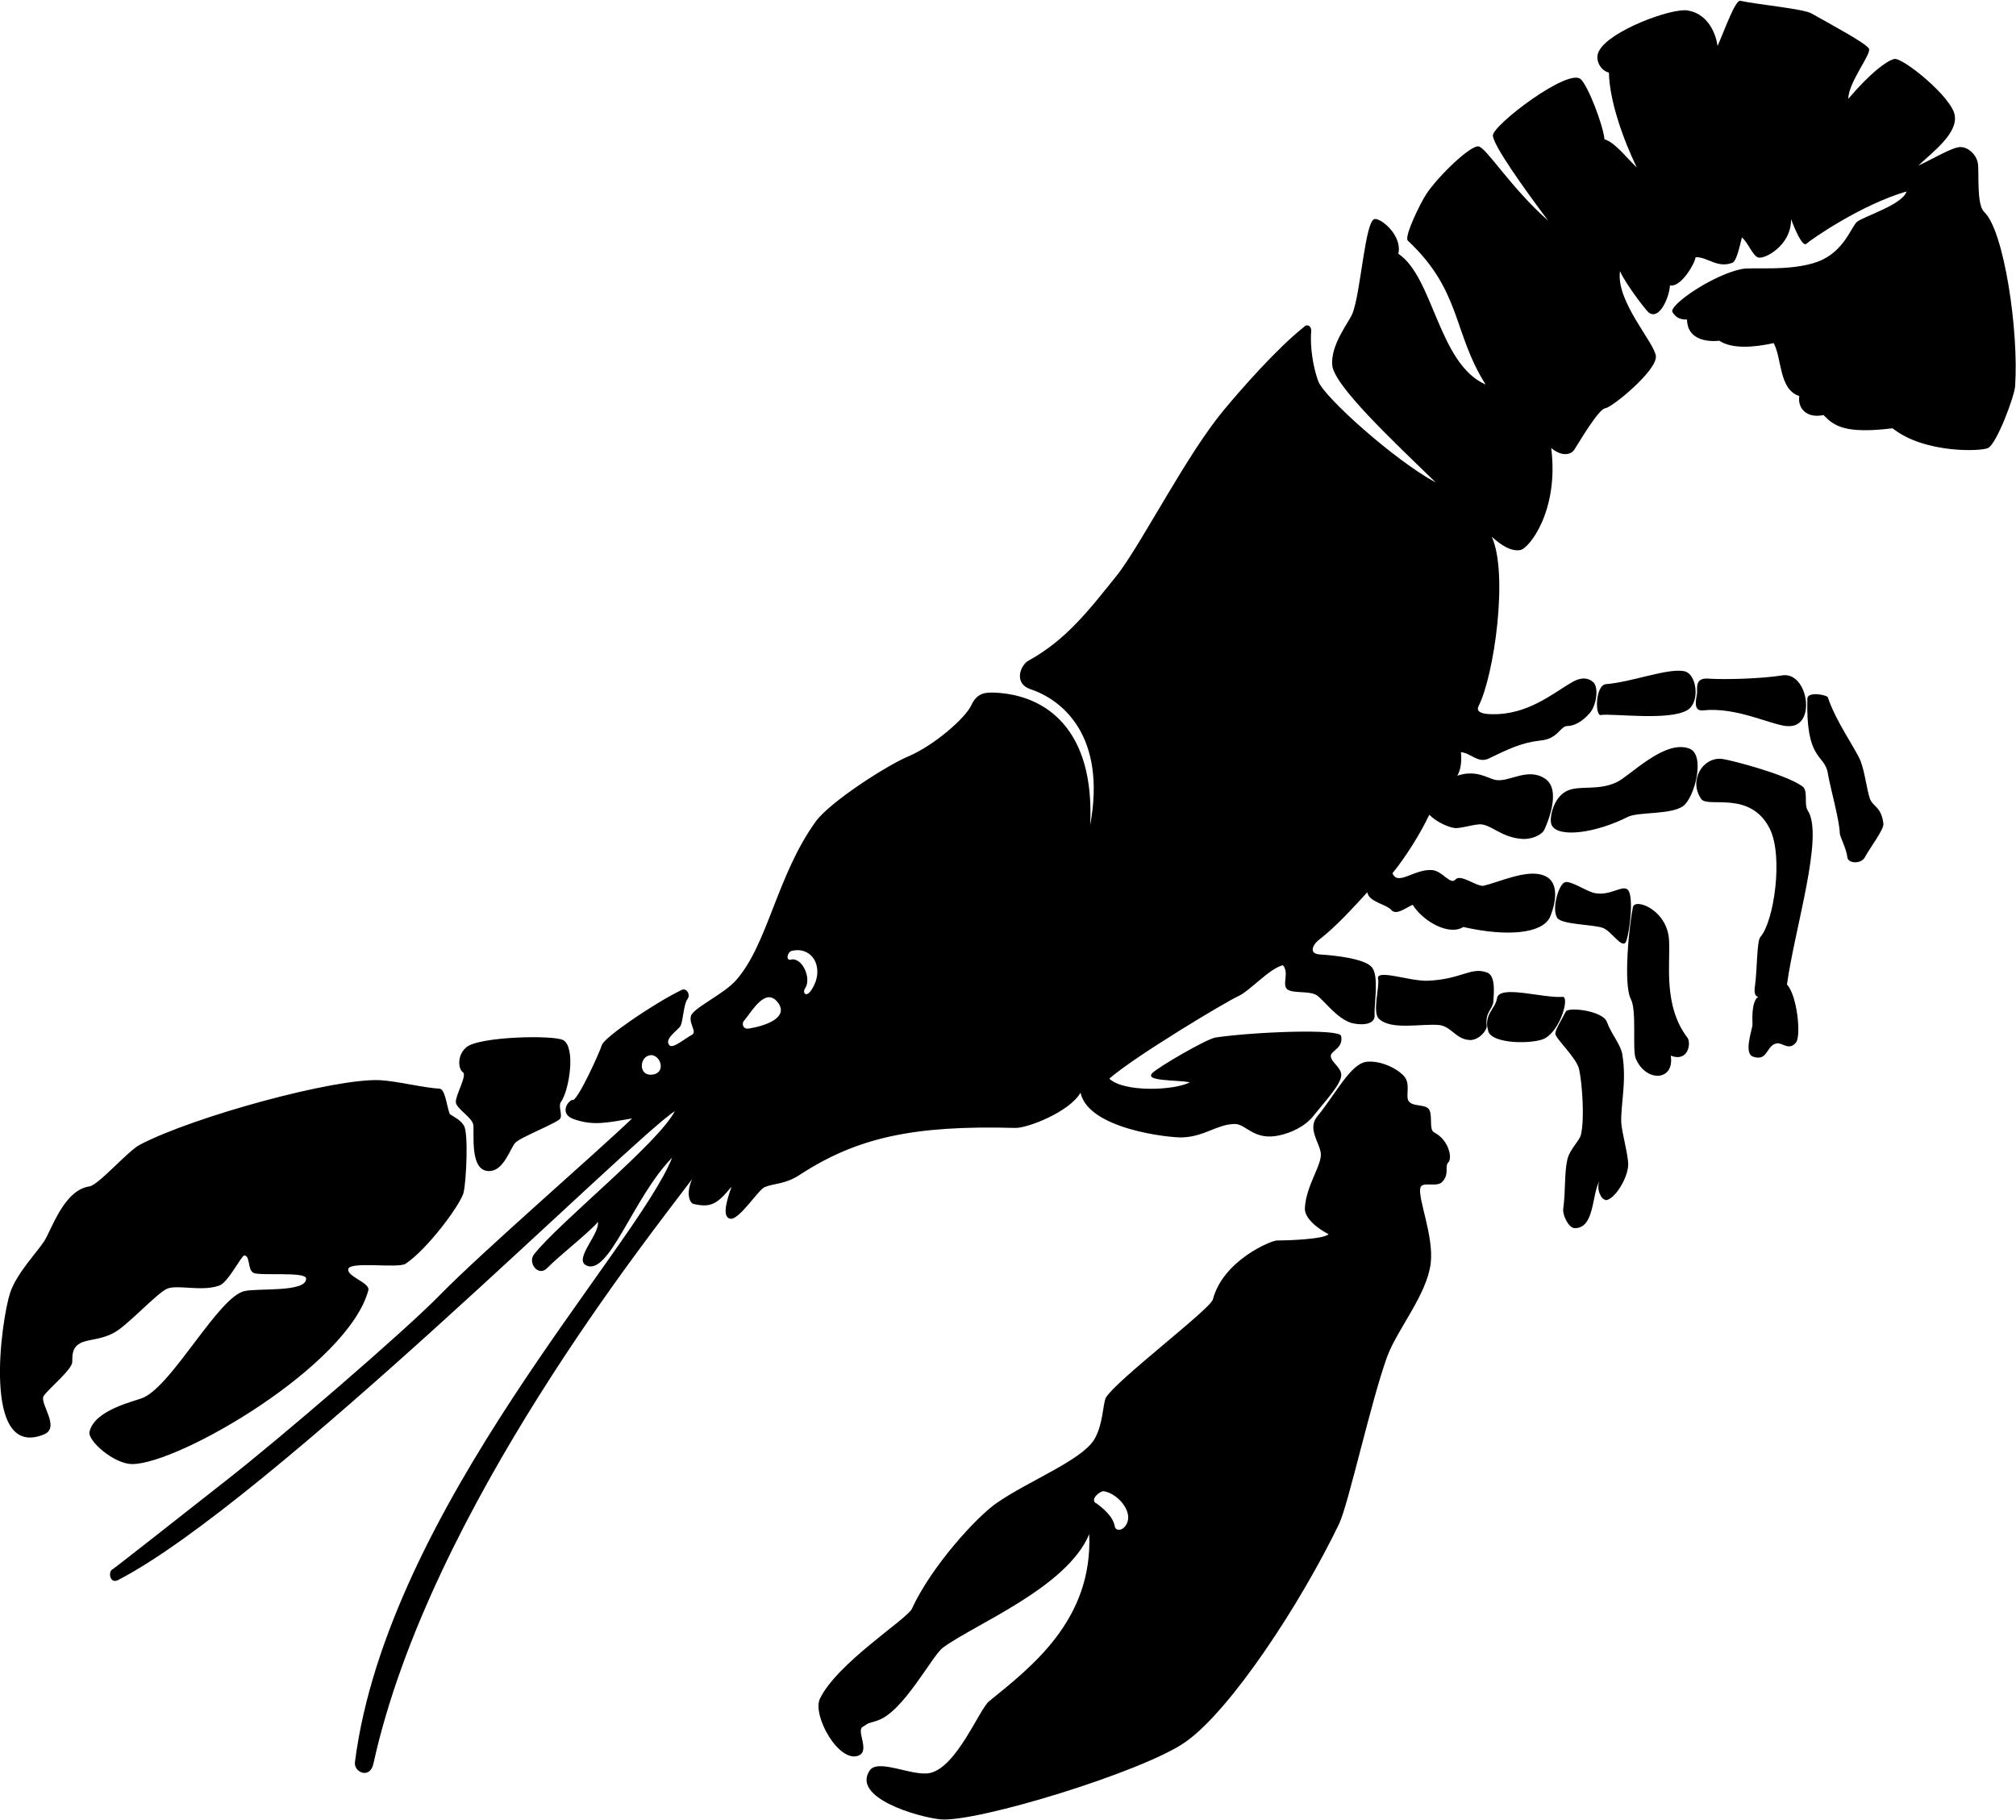 <svg xmlns="http://www.w3.org/2000/svg" viewBox="0 0 127.506 115.09"><path d="M115.6 48.9c.22 1.18.74 2.97.76 3.8 0 .2.43 1 .48 1.52.04.4.87.46 1.12-.02.3-.57 1.2-1.73 1.16-2.1-.13-1.1-.68-1.07-.86-1.6-.2-.6-.3-1.6-.58-2.36-.3-.75-1.6-2.56-2.07-4.03-.05-.16-1.3-.4-1.3.08-.1 3.97 1.08 3.47 1.3 4.72zm-2.58-2.98c1.92.2 1.36-3.5-.32-3.2-1.23.2-3.56.28-4.7.2-.84-.05-.63.68-.67.96-.04.28-.28 1.12.37 1.05 2.14-.22 4.16.87 5.32 1zm-11.77-.7c.83-.1 4.3.38 5.46-.3.84-.48.62-2.32-.2-2.47-1.05-.2-3.34.7-4.93.82-.68.05-.72 2.03-.32 1.96zm10.67 7.17c.9 1.77.26 5.94-.58 6.87-.23.25-.2 2.05-.34 3.08-.1.57.08.7.2.7-.45.33-.36 1.5-.36 1.76 0 .27-.58 1.82.03 2.03.97.34.82-.75 1.53-.84.32-.05.78.5 1.2-.07.32-.42.07-2.96-.58-3.65.5-3.6 2.35-9.4 1.32-11-.27-.4.05-1.26-.35-1.54-1.1-.78-4.54-1.66-5.07-1.73-1.23-.14-2.14 1.37-1.32 2.54.42.58 3.08-.57 4.32 1.85zm-13.77-.18c.45.8 2.8.47 4.8-.54.68-.34 2.75-.12 3.52-.7.7-.53 1.43-3.25.36-3.63-1.56-.57-3.73 1.73-4.57 2.13-1.16.55-2.3.2-3.08.52-.96.38-1.24 1.86-1.03 2.22zm5.13 5.17c.1-.6 2.16.14 2.28 2.06.1 1.45-.4 4.14 1.17 6.2.23.3.08 1.56-1.06 1.13.26 1.63-1.6 1.7-2.22.16-.22-.56.08-3-.3-3.73-.5-.94-.1-4.77.13-5.84zm-4.8.66c.26.45 2.28.42 2.9.65.55.2 1.24 1.4 1.47.85.23-.6.52-3.02.06-3.3-.38-.24-1.1.45-2.08.24-.56-.14-1.5-.8-1.85-.68-.37.1-.86 1.63-.5 2.24zm3.05 17.87c.54.02 1.42-1.34 1.45-2.24 0-.64-.4-2.02-.44-2.66-.04-1.2.35-2.57.07-4.3-.1-.65-.7-1.3-.98-2.08-.26-.7-2.42-.96-2.6-.65-.3.6-.66 1.13-.66 1.4 0 .3 1.3 1.47 1.5 2.23.2.9.36 3.15.12 4.16-.1.4-.7.9-.86 1.57-.2.9-.1 1.94-.26 3.12-.06.37.34 1.22.73 1.22 1.27 0 1.06-2.12 1.57-3-.24.54.12 1.2.36 1.2zm-7.4-10.7c-.32-1.03.45-1.4.55-2.06.12-.9 2.9 0 4.16-.1.43 0-.12 2.05-1.12 2.62-.67.37-3.35.4-3.6-.46zm-3.85-3.18c2.15-.08 2.74-.9 3.77-.52.56.2.43 1.33.4 1.85-.05.48-.53.67-.42 1.5.04.3-.5.95-1.08.92-.88-.05-1.16-.87-1.94-.95-1.1-.1-3.05.35-3.8-.4-.43-.4.06-2.08-.05-2.5-.17-.68 1.98.14 3.13.1zM69.3 95.07c-.37-.26.3-.8.54-.75.93.2 1.72 1.25 1.47 1.94-.2.57-.72.62-.8.3-.1-.62-.68-1.12-1.2-1.5zM83.53 72.9c.13.72-.92 2.05-1 3.5-.05.68.9 1.36 1.5 1.66-.32.33-2.67.4-3.27.4-.36 0-3.4 1.25-4.05 3.73-.15.6-6.1 5.1-6.76 6.2-.2.34-.17 1.75-.77 2.7-.84 1.3-4.17 2.6-6.14 3.97-1.24.85-4.12 3.98-5.37 6.7-.3.64-4.76 3.45-5.82 5.7-.48 1.06 1.22 4.1 2.47 3.57.7-.3-.16-1.55.23-1.8.54-.35.25-.17.92-.4 1.66-.52 3.48-4.12 4.17-4.62 2.04-1.5 7.85-3.8 9.25-7.18.23 5.43-3.66 8.4-6.33 10.57-.62.5-2.04 4.16-3.74 4.54-1.1.24-3.3-.95-3.82-.15-1.13 1.7 2.98 2.92 4.46 3.08 2.27.23 12.9-3.03 15.53-4.9 2.84-2 7.25-8.7 9.7-13.78.6-1.26 2.02-7.77 3.05-10.6.63-1.7 2.52-3.93 2.75-5.9.2-1.75-.85-4.14-.65-4.78.13-.4 1 0 1.36-.34.5-.5.15-1 .4-1.25.26-.23.07-1.4-.9-1.9-.32-.18-.1-.95-.28-1.38-.17-.43-.96-.22-1.28-.54-.33-.3.17-1.17-.4-1.7-.55-.54-1.57-.94-2.33-.84-1 .13-2 2.13-3.08 3.43-.65.77.08 1.6.2 2.3zM50.03 60.7c-.37.07-.22-.5.05-.56 1.37-.32 2.14 1.2 1.2 2.53-.32.44-.54.1-.36-.16.42-.6-.16-1.96-.88-1.82zm-2.96 3.85c.57-.72 1.4-2.16 2.16-1.1.64.93-.82 1.43-1.84 1.6-.4.08-.5-.3-.33-.5zm-5.92 2.18c.67 0 .98 1.15.1 1.24-.9.1-.82-1.18-.1-1.23zm-4.92 2.82c-.37.1-.84.92.05 1.23 1.25.44 2.1.23 3.7-.04-2.37 2.27-9.5 8.45-12.12 11.13-2.27 2.33-10.2 9.15-13.6 11.8-2.67 2.1-7.03 5.53-7.12 5.57-.33.14-.2.96.32.7 9.47-4.88 32.58-28 35.22-29.66-1.06 2.04-7.28 7-8.9 9.05-.43.53.27 1.46.83.87.67-.7 2.9-2.46 3.2-2.92.15.74-1.5 2.32-.76 2.74 1.45.78 2.97-4.26 5.46-6.8-2.26 5.7-18 22.18-20.06 38.22-.1.64.95 1.13 1.17.1 3.54-16.1 17.68-33.63 20.15-36.96-.42.97-.12 1.53.1 1.57 1.1.25 1.5 0 2.4-1.1-.25.72-.65 1.9-.1 2.03.56.14 1.78-1.83 2.2-2 .62-.25 1.3-.17 2.22-.78 3.6-2.34 7.15-3.14 13.62-2.96.78.02 3.44-1.02 4.13-2.23.5 2.33 5.7 2.86 6.44 2.83 1.43-.06 2.16-.82 3.3-.85.74-.02 1.23 1.12 2.92.7.6-.14 1.5-.5 2.06-1.2.75-.94 1.8-2.05 1.77-2.62-.02-.46-.62-.78-.66-1.15-.05-.36.82-.5.65-1.3-.1-.47-5.48-.26-7.94.1-.6.1-3.67 1.9-4 2.25-.5.52 1.42.42 2.38.58-.98.53-4.2.65-5.1-.23 1.7-1.47 7.4-4.87 8.13-5.2.74-.32 2-1.78 2.85-1.97.43.47-.1 1.26.3 1.54.42.27 1.44.04 1.9.4.47.38 1.24 1.42 2.1 1.7.5.15 1.55.2 1.5-.5-.04-.7.3-2.46-.18-3.02-.46-.55-2.42-.75-3.25-.8-.84-.04-.4-.7-.1-.92 1.1-.84 2.3-2.18 3.07-3.02.08.62 1.2.75 1.52 1.13.33.37.98-.2 1.35-.33.7 1.1 2.33 1.96 3.2 1.4 2.82.64 4.97.4 5.47-.6.14-.3.92-2.3-.5-2.7-1.06-.32-2.75.48-3.72.7-.5 0-1.42-.77-1.75-.4-.32.37-.83-.56-1.48-.6-1.12-.08-2.17 1.03-2.5.2.82-1 1.76-2.5 2.33-3.7.44.46 1.23.8 1.6.84.37.05 1.3-.27 1.7-.23.68.08 1.3.83 2.57.92.52.04 1.2-.2 1.4-.57.17-.37 1.14-2.57.02-3.26-1.1-.7-2.24.26-3.1.1-.5-.1-1.22-.67-2.42-.27.18-.28.3-.83.23-1.48.6.02 1.06.72 1.75.4 1.2-.58 2.04-1 3.25-1.14 1.17-.1 1.26-.92 1.73-.92.46 0 1-.33 1.4-.8.43-.46.6-1.6.26-1.95-.25-.25-.7-.42-1.4 0-1.17.68-2.78 2.06-5.04 2-.66 0-1-.17-.84-.5 1-1.96 1.9-8.4.84-10.72.58.52 1.2.94 1.8.84.57-.1 2.46-2.5 1.96-6.45.74.6 1.26.38 1.45.12.34-.53 1.55-2.6 1.97-2.64.42-.04 3.3-2.4 3.2-3.3-.1-.87-2.54-3.46-2.27-5.37.32.75 1.6 2.43 1.8 2.6.67.56 1.32-.93 1.36-1.7.68.15 1.57-1.36 1.62-1.78.74-.04 1.36.72 2.33.35.27-.1.48-1.13.6-1.6.37.28.7 1.2 1.05 1.27.4.1 2.08-.76 2.06-2.43.25.67.73 1.8.98 1.55.24-.23 3.43-2.46 6.32-3.3-.23.83-2.76 1.6-3.13 1.92-.37.32-.82 1.9-2.48 2.52-1.73.64-4.18.32-4.84.47-1.87.4-4.6 2.3-4.35 2.72.24.4.55.47.92.47.02 1.43 1.58 1.4 2.04 1.34.8.53 2.17.43 3.44.15.53.97.32 2.93 1.62 3.35-.12.78.48 1.43 1.53 1.2.68.7 1.35 1.2 4.37.84 2.04 1.62 5.68 1.46 6.05 1.24.57-.33 1.66-3.28 1.7-3.9.24-3.5-.7-9.86-1.96-11.03-.5-.47-.3-2.6-.4-3.1-.1-.52-.6-1-1.1-1-.52 0-1.82.8-2.66 1.17.9-.85 2.5-2.02 2.3-3.18-.18-1.16-3.33-3.7-3.83-3.56-.5.13-1.52.9-2.9 2.52 0-1.05 1.5-2.86 1.3-3.18-.17-.33-2.46-1.56-3.63-2.22-.53-.3-3.48-.57-4.5-.8-.32-.07-1 1.87-1.44 2.86-.14-1-.74-2.07-1.9-2.25-1.04-.16-4.96 1.3-5.6 2.57-.3.56.12 1.25.63 1.36.03 1.78.9 4.22 1.76 6-.7-.66-1.37-1.58-2.04-1.78-.1-.95-1.04-3.37-1.5-3.8-.78-.74-5.6 2.92-5.56 3.57.05.65 1.96 3.33 3.5 5.38-2.34-2.06-3.9-4.6-4.4-4.7-.5-.1-2.55 1.87-3.3 3-.4.6-1.43 2.73-1.18 2.96 3.4 3.18 2.84 5.8 4.92 9.1-2.98-1.3-3.3-6.8-5.52-8.27.26-1.1-1-2.2-1.47-2.2-.63-.04-.9 4.7-1.44 6-.24.57-1.37 1.94-1.27 3.24.1 1.3 3.9 4.85 6.55 7.43-2.6-1.4-7.06-5.4-7.43-6.4-.3-.78-.54-2.13-.45-3.16.03-.36-.28-.5-.47-.27-1.7 1.35-3.94 3.9-5.06 5.25-2.3 2.76-4.98 8.04-6.64 10.3-1.86 2.32-3.3 4.22-5.72 5.55-.5.28-.95 1.43.13 1.8 2.06.68 4.82 3 3.78 8.6.3-6.07-2.8-8.22-5.98-8.38-.65-.03-1.17 0-1.54.8-.37.8-2.33 2.53-4 3.24-1.3.54-4.9 2.84-5.83 4.1-2.46 3.4-3.02 7.73-5.03 10.03-.78.9-2.73 1.77-2.87 2.28-.14.52.42 1 .05 1.2-.37.18-1.17.88-1.4.66-.4-.4.56-.97.7-1.25.14-.27.2-1.38.42-1.66.23-.28-.04-.75-.35-.6-1.73.83-4.9 3-5.05 3.48-.15.48-1.47 3.4-1.84 3.5zm-6.75-3.3c.78-.7 5.56-.8 6.15-.46.8.47.37 3.2-.16 3.92-.17.23.1.77-.03 1.03-.14.26-2.55 1.2-2.85 1.54-.3.32-.7 1.68-1.54 1.78-1.42.17-1.02-2.48-1.12-2.94-.1-.47-1.1-1.02-1.1-1.42-.03-.4.73-1.7.45-1.88-.28-.18-.4-1.02.18-1.55zm-1.04 4.2c-.2-.54-.28-1.6-.67-1.6-.83-.02-2.7-.48-3.72-.53-2.83-.15-11.8 2.3-15.2 4.08-.77.4-2.62 2.56-3.2 2.64-1.64.24-2.4 2.8-2.88 3.5-.46.7-1.73 2.02-2.13 3.23-.56 1.7-1.82 10.56 2.13 8.96 1.1-.44-.32-2 0-2.45.33-.47 1.8-1.67 1.8-2.14 0-.45 0-.9.48-1.17.46-.28 1.32-.2 2.2-.7.88-.5 2.67-2.48 3.32-2.76.65-.28 2.18.2 3.3-.2.56-.2 1.38-1.86 1.57-1.9.4-.03.2.92.6 1.1.42.2 3.3-.1 3.32.35.05.9-3.08.6-3.9.8-1.63.37-4.47 5.8-6.35 6.72-.46.23-3.12.74-3.45 2.18-.13.56 1.55 2.04 2.7 2.04 2.96 0 13.66-6.22 14.94-11 .1-.48-1.38-.86-1.27-1.34.12-.5 3.15-.02 3.62-.33 1.37-.9 3.48-3.74 3.67-4.5.17-.7.32-3.77.02-4.24-.26-.4-.57-.5-.9-.73z"/></svg>